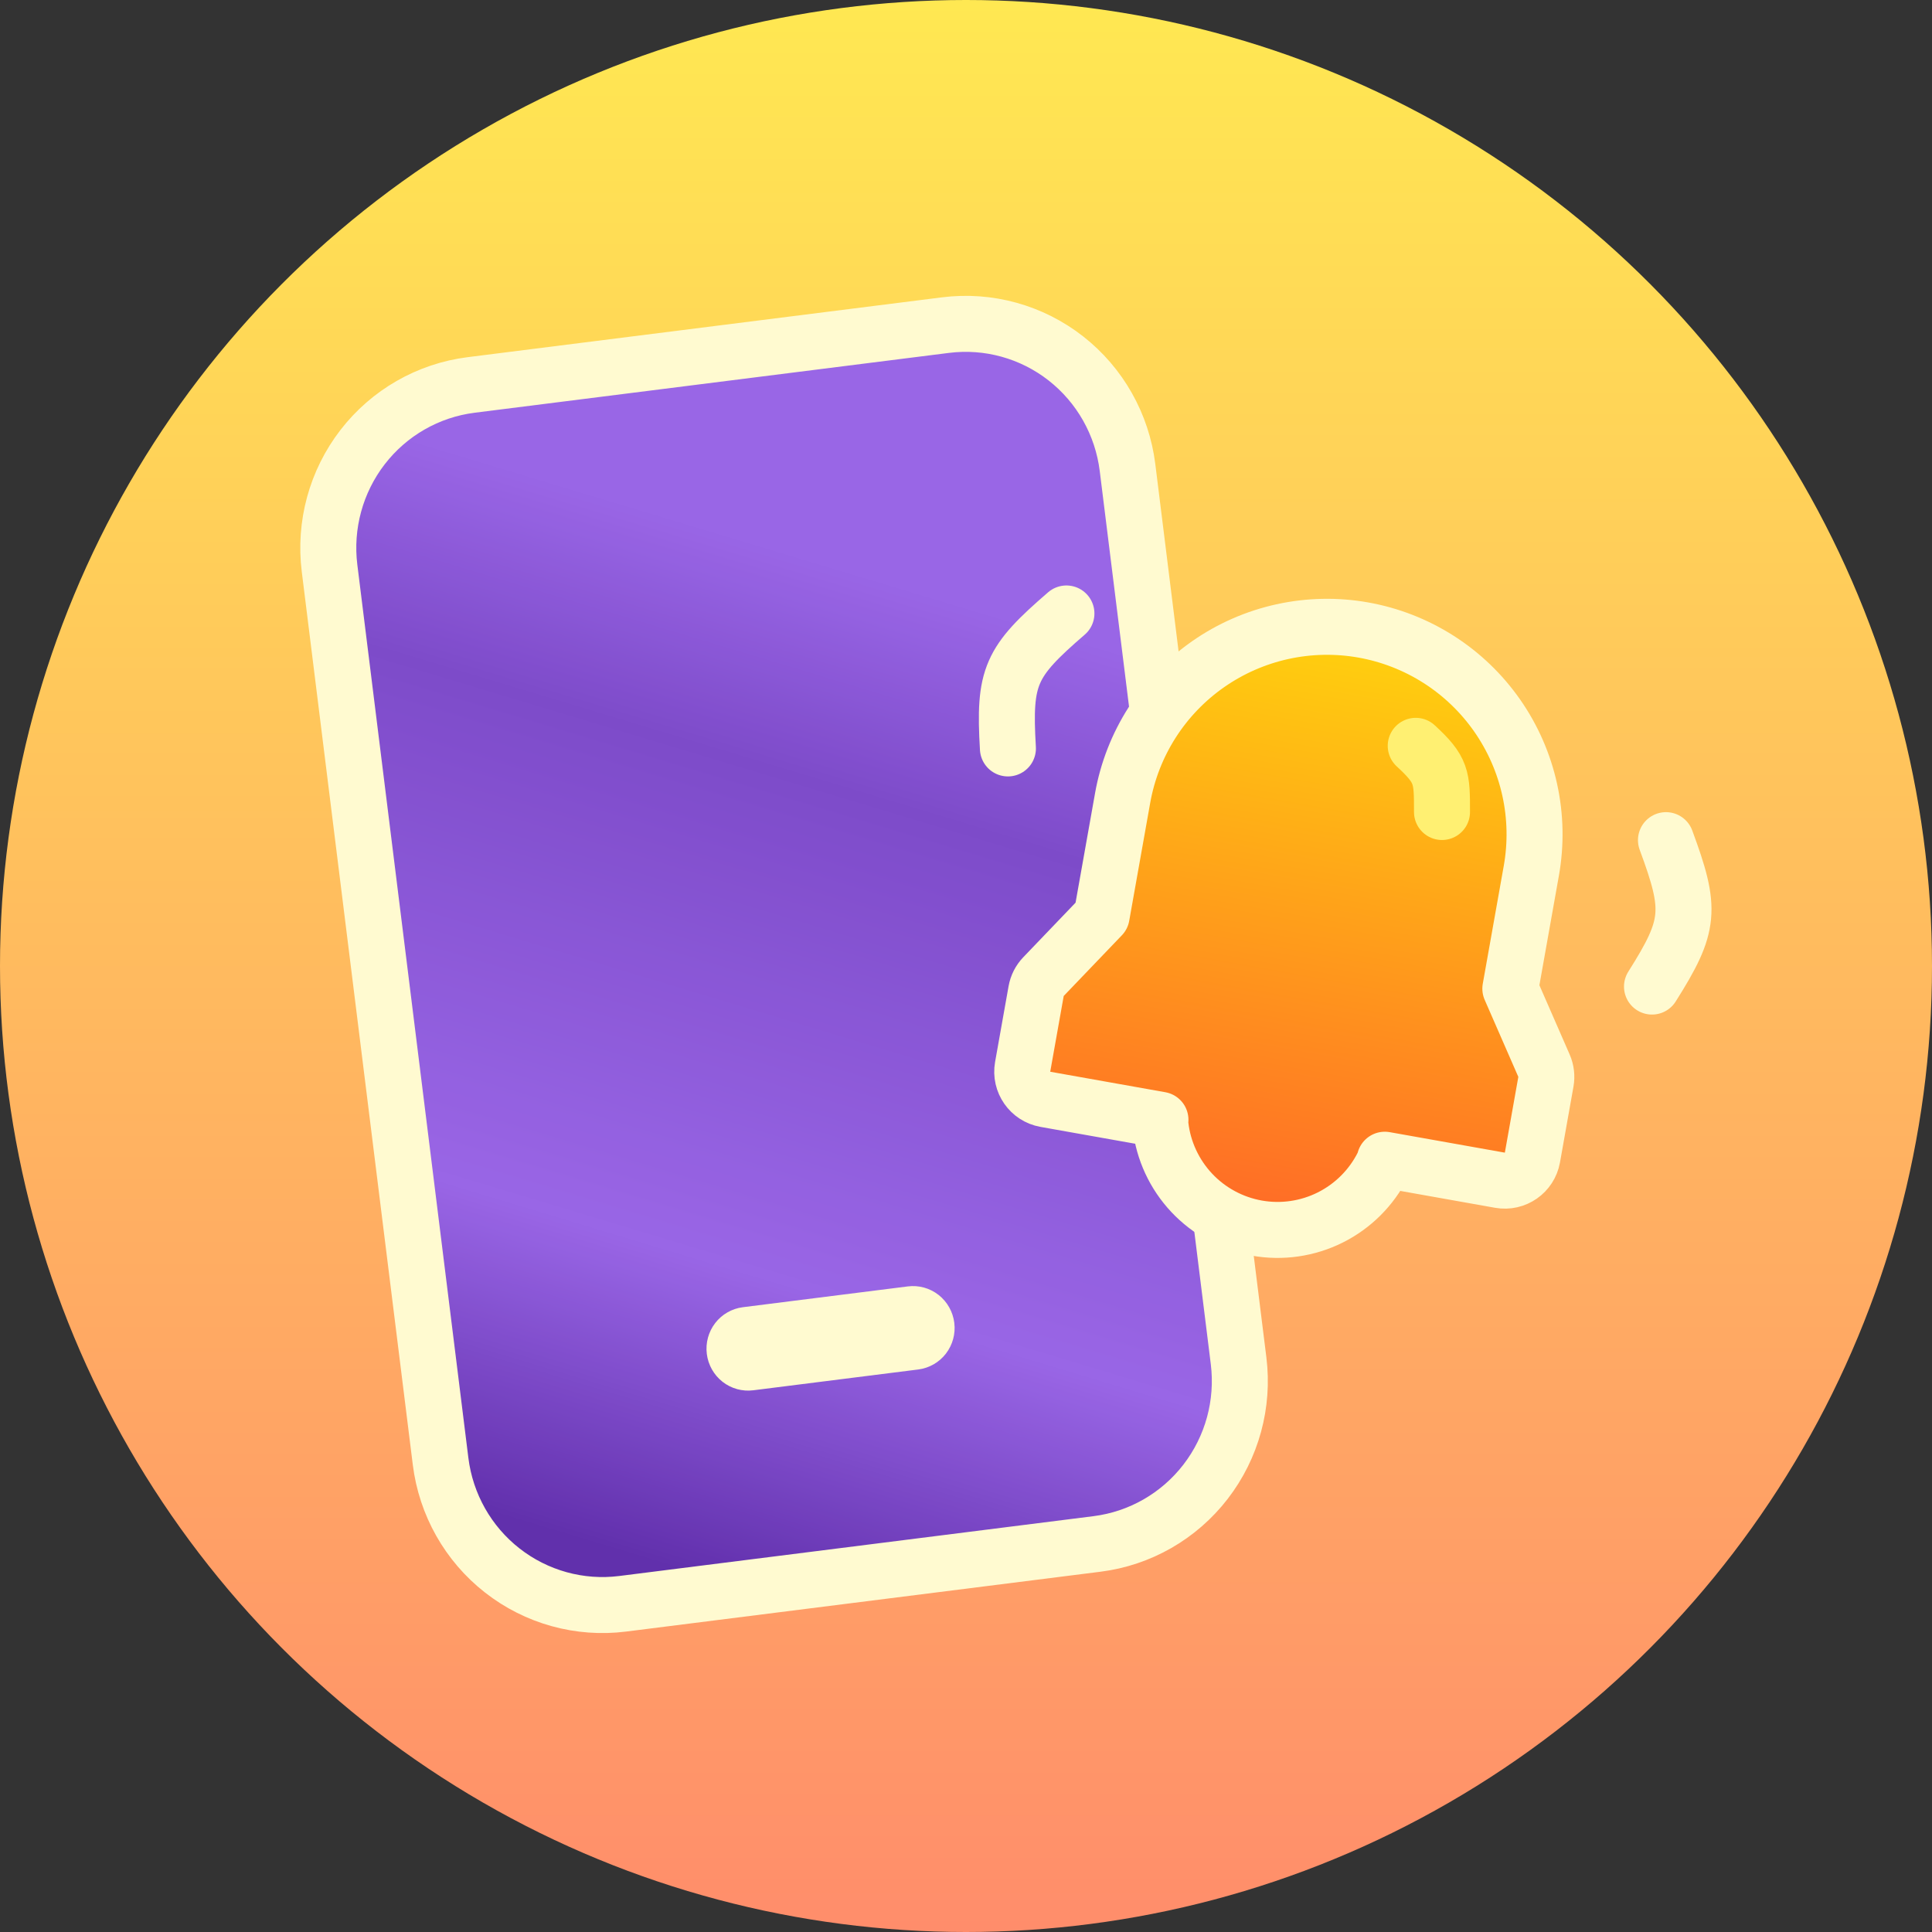 <svg width="138" height="138" viewBox="0 0 138 138" fill="none" xmlns="http://www.w3.org/2000/svg">
  <rect x="0" y="0" width="138" height="138" fill="#333333" stroke="none"/>
  <circle cx="69" cy="69" r="69" fill="url(#paint0_linear_17_872)"/>
  <path d="M67.532 23.223C70.603 22.836 73.697 23.694 76.135 25.603C78.572 27.511 80.154 30.314 80.537 33.394L88.47 97.195C88.853 100.274 88.006 103.384 86.111 105.839C84.216 108.295 81.427 109.895 78.357 110.282L44.476 114.556C41.406 114.943 38.312 114.085 35.874 112.176C33.436 110.268 31.854 107.465 31.471 104.385L23.539 40.584C23.156 37.505 24.003 34.395 25.897 31.94C27.793 29.484 30.581 27.884 33.651 27.497L67.532 23.223ZM53.31 95.357C53.06 95.389 52.829 95.52 52.67 95.725C52.511 95.931 52.438 96.196 52.471 96.461C52.504 96.726 52.64 96.964 52.844 97.125C53.048 97.284 53.304 97.354 53.555 97.322L65.339 95.836C65.59 95.804 65.821 95.673 65.98 95.468C66.139 95.261 66.212 94.997 66.179 94.732C66.146 94.467 66.01 94.229 65.806 94.068C65.601 93.908 65.346 93.839 65.095 93.871L53.31 95.357Z" fill="url(#paint1_linear_17_872)"/>
  <path d="M67.532 23.223C70.603 22.836 73.697 23.694 76.135 25.603C78.572 27.511 80.154 30.314 80.537 33.394L88.47 97.195C88.853 100.274 88.006 103.384 86.111 105.839C84.216 108.295 81.427 109.895 78.357 110.282L44.476 114.556C41.406 114.943 38.312 114.085 35.874 112.176C33.436 110.268 31.854 107.465 31.471 104.385L23.539 40.584C23.156 37.505 24.003 34.395 25.897 31.94C27.793 29.484 30.581 27.884 33.651 27.497L67.532 23.223ZM53.31 95.357C53.06 95.389 52.829 95.52 52.67 95.725C52.511 95.931 52.438 96.196 52.471 96.461C52.504 96.726 52.64 96.964 52.844 97.125C53.048 97.284 53.304 97.354 53.555 97.322L65.339 95.836C65.59 95.804 65.821 95.673 65.98 95.468C66.139 95.261 66.212 94.997 66.179 94.732C66.146 94.467 66.01 94.229 65.806 94.068C65.601 93.908 65.346 93.839 65.095 93.871L53.31 95.357Z" fill="black" fill-opacity="0.1" style="mix-blend-mode:hard-light"/>
  <path d="M67.532 23.223C70.603 22.836 73.697 23.694 76.135 25.603C78.572 27.511 80.154 30.314 80.537 33.394L88.47 97.195C88.853 100.274 88.006 103.384 86.111 105.839C84.216 108.295 81.427 109.895 78.357 110.282L44.476 114.556C41.406 114.943 38.312 114.085 35.874 112.176C33.436 110.268 31.854 107.465 31.471 104.385L23.539 40.584C23.156 37.505 24.003 34.395 25.897 31.94C27.793 29.484 30.581 27.884 33.651 27.497L67.532 23.223ZM53.31 95.357C53.06 95.389 52.829 95.52 52.67 95.725C52.511 95.931 52.438 96.196 52.471 96.461C52.504 96.726 52.64 96.964 52.844 97.125C53.048 97.284 53.304 97.354 53.555 97.322L65.339 95.836C65.59 95.804 65.821 95.673 65.98 95.468C66.139 95.261 66.212 94.997 66.179 94.732C66.146 94.467 66.01 94.229 65.806 94.068C65.601 93.908 65.346 93.839 65.095 93.871L53.31 95.357Z" stroke="#FFFAD0" stroke-width="4"/>
  <path d="M109.458 82.683C109.264 83.77 108.226 84.495 107.138 84.301L98.914 82.837C98.879 82.969 98.832 83.099 98.77 83.223C97.954 84.841 96.639 86.153 95.019 86.963C93.4 87.773 91.562 88.039 89.779 87.722C87.996 87.404 86.363 86.521 85.122 85.201C83.882 83.882 83.1 82.197 82.892 80.397C82.876 80.259 82.877 80.121 82.889 79.985L74.666 78.522C73.579 78.328 72.854 77.29 73.047 76.202L74.011 70.79C74.08 70.401 74.263 70.042 74.536 69.757L78.689 65.423L80.188 57C80.529 55.083 81.244 53.252 82.292 51.612C83.341 49.971 84.703 48.554 86.299 47.44C87.896 46.325 89.697 45.537 91.599 45.118C93.5 44.7 95.466 44.66 97.382 45.001C99.299 45.342 101.13 46.058 102.771 47.107C104.411 48.156 105.828 49.517 106.943 51.114C108.057 52.711 108.847 54.511 109.265 56.412C109.683 58.314 109.722 60.279 109.381 62.196L107.882 70.619L110.285 76.12C110.443 76.481 110.49 76.882 110.421 77.271L109.458 82.683Z" fill="url(#paint2_linear_17_872)" stroke="#FFFAD0" stroke-width="4" stroke-linejoin="round"/>
  <path d="M118.998 60.011C120.836 64.982 120.768 66.087 118 70.469" stroke="#FFFAD0" stroke-width="4" stroke-linecap="round"/>
  <path d="M101.124 53.274C103 55 103 55.5 103 58" stroke="#FFF072" stroke-width="4" stroke-linecap="round"/>
  <path d="M76.173 43.82C72.162 47.285 71.688 48.286 71.994 53.459" stroke="#FFFAD0" stroke-width="4" stroke-linecap="round"/>
  <defs>
    <linearGradient id="paint0_linear_17_872" x1="69" y1="0" x2="69" y2="138" gradientUnits="userSpaceOnUse">
      <stop stop-color="#FFE852"/>
      <stop offset="1" stop-color="#FF8D6B"/>
    </linearGradient>
    <linearGradient id="paint1_linear_17_872" x1="63.754" y1="25.715" x2="38.59" y2="109.148" gradientUnits="userSpaceOnUse">
      <stop stop-color="#AA71FF"/>
      <stop offset="0.175" stop-color="#AA71FF"/>
      <stop offset="0.349" stop-color="#8B53DF"/>
      <stop offset="0.75" stop-color="#AA71FF"/>
      <stop offset="1" stop-color="#6C35BF"/>
    </linearGradient>
    <linearGradient id="paint2_linear_17_872" x1="97.032" y1="46.97" x2="90.129" y2="85.753" gradientUnits="userSpaceOnUse">
      <stop stop-color="#FFCD0F"/>
      <stop offset="1" stop-color="#FF6E26"/>
    </linearGradient>
  </defs>
</svg>
